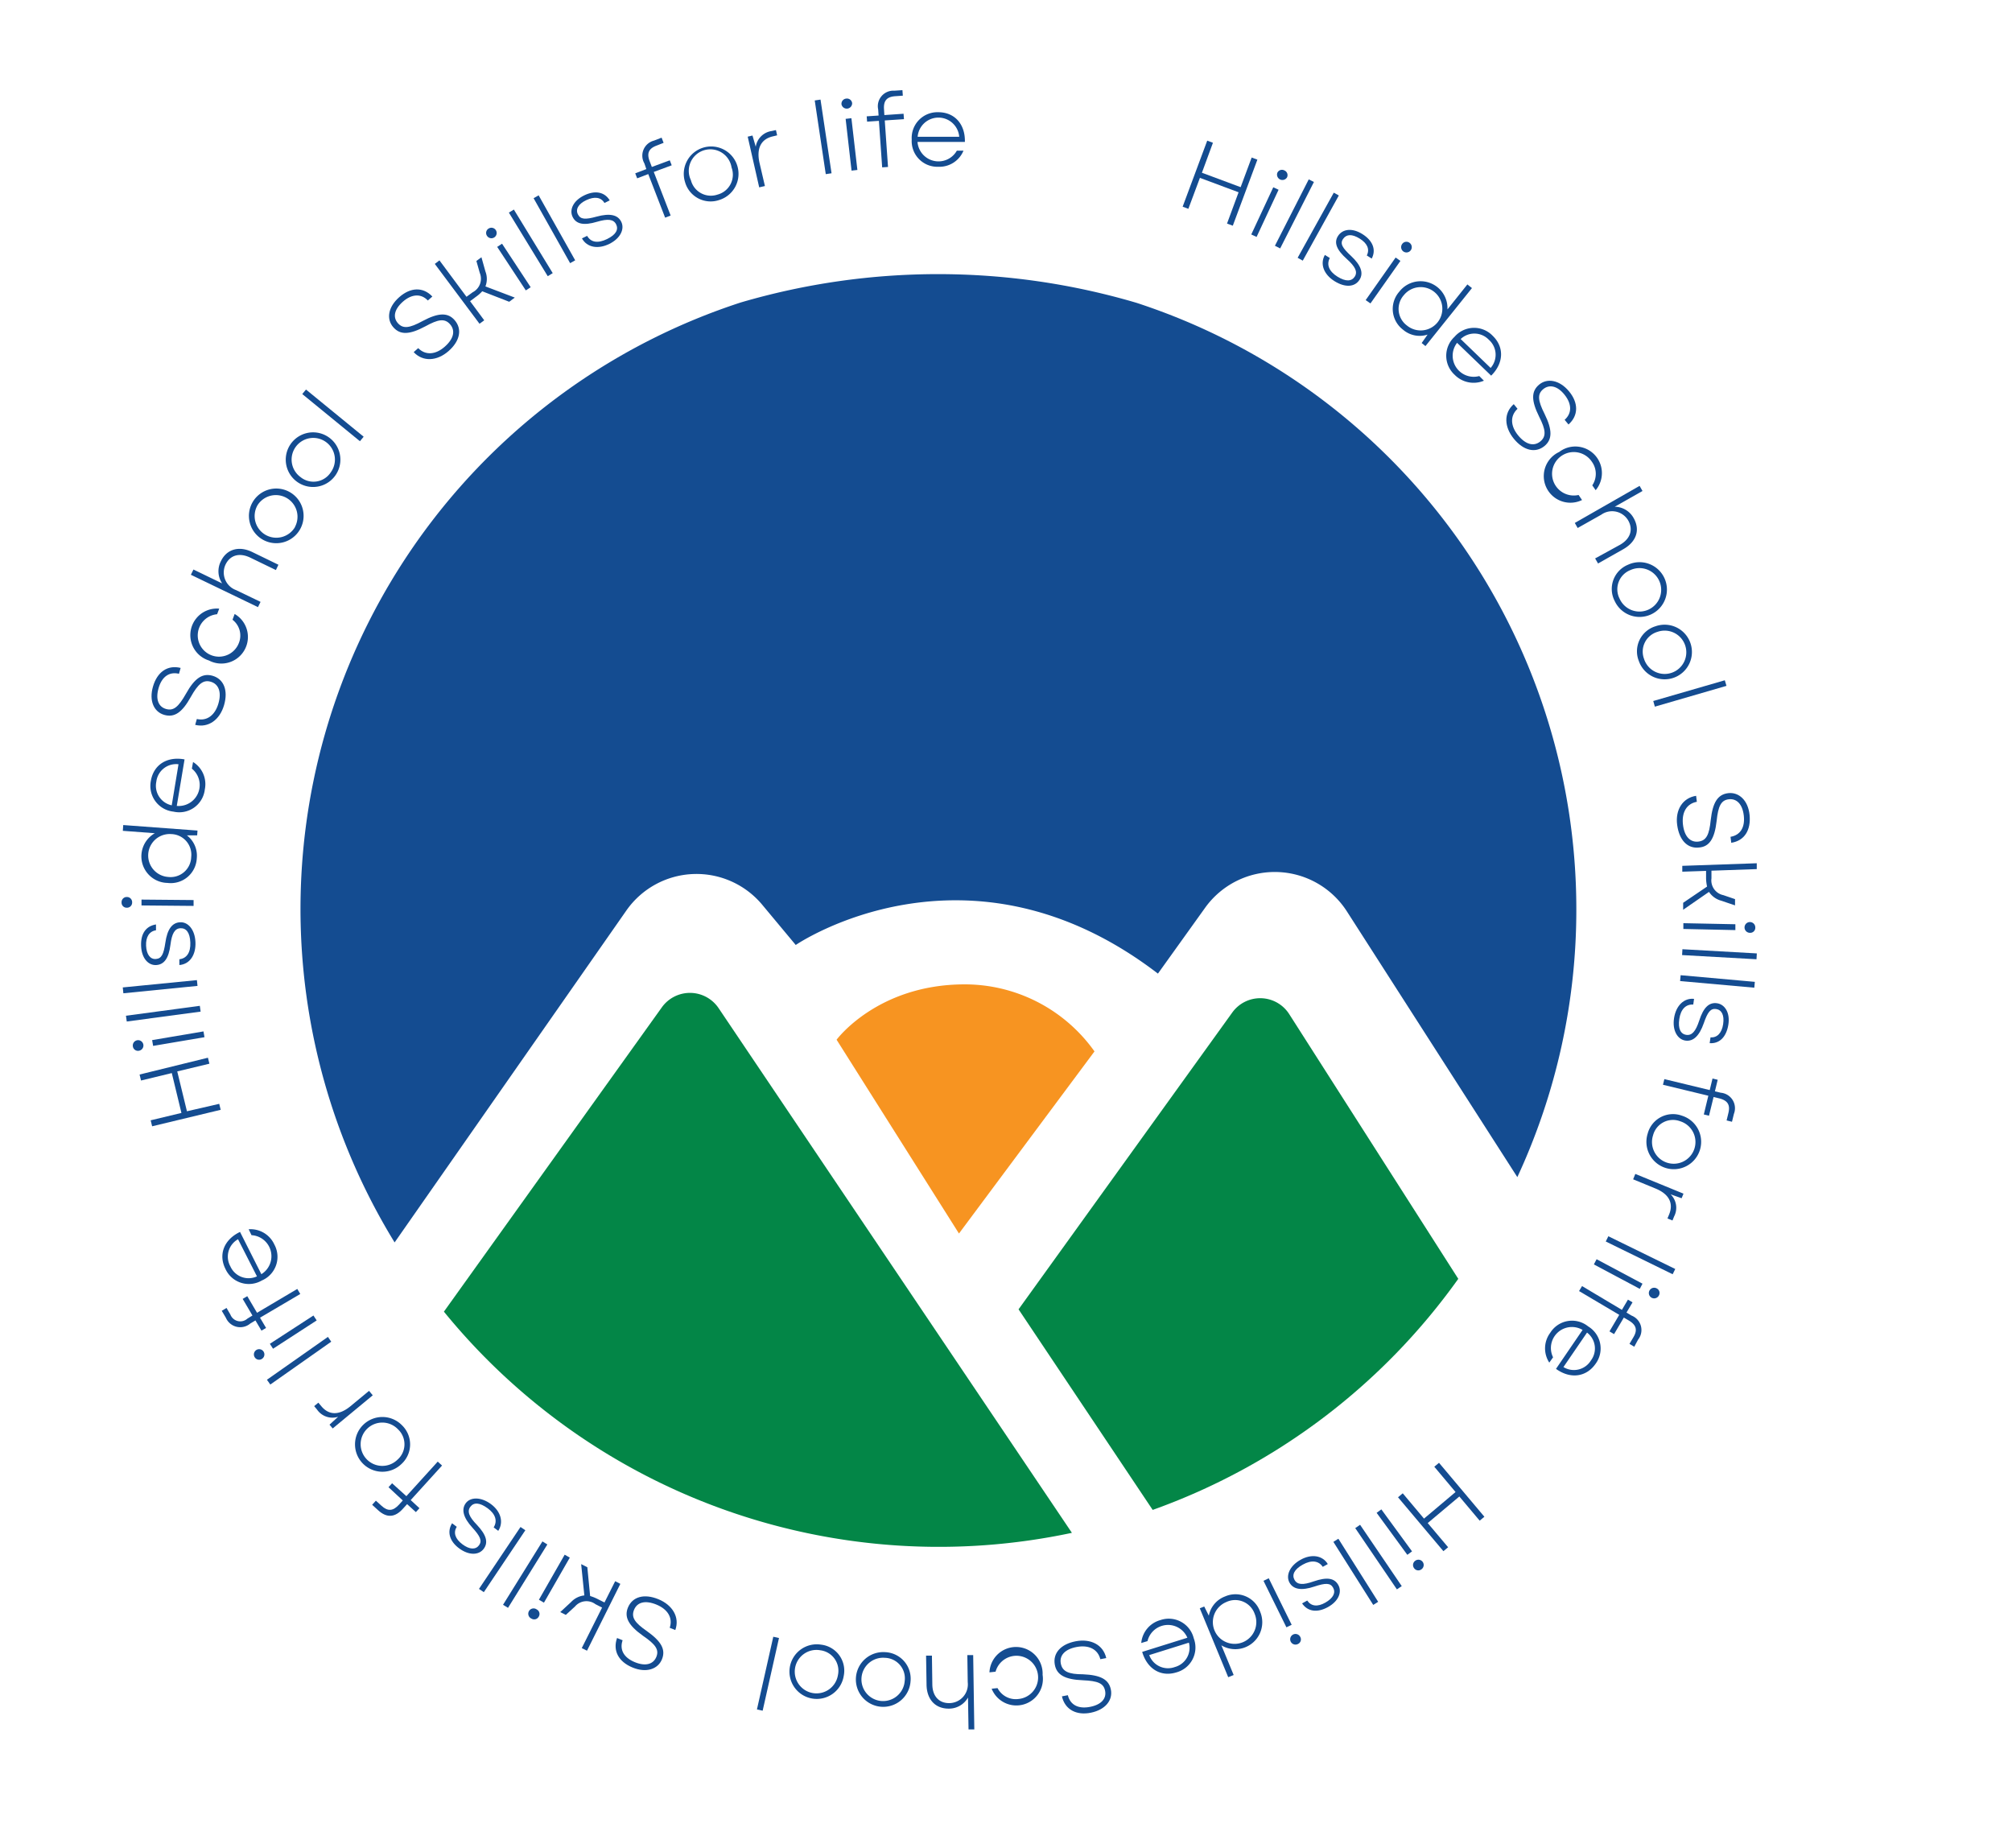<svg id="Layer_1" data-name="Layer 1" xmlns="http://www.w3.org/2000/svg" viewBox="0 0 302.86 278.2"><defs><style>.cls-1{fill:#038647;}.cls-1,.cls-2,.cls-3{fill-rule:evenodd;}.cls-2,.cls-4{fill:#144c91;}.cls-3{fill:#f79421;}</style></defs><path class="cls-1" d="M161.35,230.71a96.1,96.1,0,0,1-94.53-33.29l32.81-45.81a5.2,5.2,0,0,1,8.54.13Z"/><path class="cls-2" d="M237.28,136.82a95.52,95.52,0,0,1-8.88,40.35l-25.66-40a12.9,12.9,0,0,0-21.33-.55l-7.11,9.92c-28.7-22-54.52-4.31-54.52-4.31l-5-6a12.88,12.88,0,0,0-20.5.82L59.4,187A96,96,0,0,1,111.49,45.53a105.49,105.49,0,0,1,59.42,0l.23.07A96,96,0,0,1,237.28,136.82Z"/><path class="cls-3" d="M144.35,185.66l-18.42-29.17s6.13-8.33,19.29-8.33a23.94,23.94,0,0,1,19.53,10.09Z"/><path class="cls-1" d="M219.51,192.48a96.26,96.26,0,0,1-46,34.78l-20.19-30.19,32.16-44.66a5.18,5.18,0,0,1,8.59.24Z"/><path class="cls-4" d="M186.44,28.94l-5.82-2.17-1.74,4.66-.86-.32,3.7-9.94.86.32L180.92,26l5.83,2.17,1.66-4.46.86.32-3.7,9.94-.87-.32Z"/><path class="cls-4" d="M191.66,28.19l.8.37-3.31,7.1-.8-.37Zm1.67-2.54a.77.77,0,0,1,.4,1.05.81.81,0,0,1-1.46-.68A.76.76,0,0,1,193.33,25.65Z"/><path class="cls-4" d="M197,27l.78.39-5.08,10-.79-.4Z"/><path class="cls-4" d="M200.77,29l.76.42-5.43,9.81-.77-.43Z"/><path class="cls-4" d="M199.43,38.37l.74.46c-.52,1-.13,2,1.14,2.8s2.16.72,2.62,0,.07-1.51-1.19-2.64c-1.55-1.38-2-2.49-1.31-3.51s2.11-1.22,3.66-.24,2.09,2.35,1.39,3.68l-.74-.47c.47-.92.09-1.82-1.07-2.54s-2-.67-2.5.05-.09,1.36,1.21,2.57q2.22,2.07,1.27,3.57c-.7,1.12-2.17,1.22-3.78.21S198.66,39.73,199.43,38.37Z"/><path class="cls-4" d="M210.08,38.76l.72.51-4.51,6.4-.72-.5Zm2.1-2.21a.8.8,0,1,1-1.12.18A.78.78,0,0,1,212.18,36.55Z"/><path class="cls-4" d="M210.64,43.89a4.05,4.05,0,0,1,7.24,2.68l3-3.76.69.55-7,8.73-.57-.46.89-1.27a3.84,3.84,0,0,1-3.7-.74A3.92,3.92,0,0,1,210.64,43.89ZM211.79,49a3.26,3.26,0,1,0-.47-4.58A3.11,3.11,0,0,0,211.79,49Z"/><path class="cls-4" d="M218.94,50.7a3.88,3.88,0,0,1,5.75-.16c1.77,1.71,1.66,4.13-.23,6l-5.13-4.94a3.17,3.17,0,0,0,3.34,5l.7.7a4,4,0,0,1-4.41-.89A3.88,3.88,0,0,1,218.94,50.7Zm5.44,4.68a3,3,0,0,0-.27-4.24,3,3,0,0,0-4.24-.11Z"/><path class="cls-4" d="M227.86,60.83l.57.7c-1.15,1.06-1.07,2.59.09,4s2.38,1.69,3.33.92.82-1.79-.17-3.74c-1.19-2.4-1.21-3.81,0-4.82s3.05-.72,4.49,1,1.46,3.65-.07,5l-.58-.7c1.12-1,1.09-2.38,0-3.76s-2.32-1.6-3.22-.86-.83,1.69.2,3.73c1.22,2.47,1.14,3.86,0,4.82-1.37,1.13-3.16.71-4.62-1.07S226.32,62.18,227.86,60.83Z"/><path class="cls-4" d="M234.67,68.05a4,4,0,0,1,5.52,5.73l-.51-.73a3.1,3.1,0,0,0-.06-3.55,3.27,3.27,0,1,0-2,5l.52.76a4,4,0,0,1-3.51-7.2Z"/><path class="cls-4" d="M246.8,73.13l.44.77-4.18,2.37A3.29,3.29,0,0,1,245.92,78c1,1.77.39,3.55-1.57,4.66l-3.8,2.15-.44-.76L243.85,82c1.56-.89,2-2.26,1.27-3.61a2.81,2.81,0,0,0-4.09-.92l-3.55,2-.43-.76Z"/><path class="cls-4" d="M245.06,85a4.12,4.12,0,1,1-2,5.47A3.94,3.94,0,0,1,245.06,85Zm-1.26,5.12a3.27,3.27,0,1,0,1.63-4.32A3.1,3.1,0,0,0,243.8,90.12Z"/><path class="cls-4" d="M249.2,94.26a4.11,4.11,0,1,1-2.5,5.26A3.94,3.94,0,0,1,249.2,94.26Zm-1.7,5a3.26,3.26,0,1,0,2-4.16A3.1,3.1,0,0,0,247.5,99.24Z"/><path class="cls-4" d="M259.63,102.39l.25.84-10.78,3.13-.24-.85Z"/><path class="cls-4" d="M255.31,119.78l.11.9c-1.54.28-2.3,1.6-2.09,3.42s1.1,2.71,2.32,2.57,1.64-1.06,1.86-3.24c.3-2.66,1.05-3.86,2.63-4.05s3,1.05,3.22,3.29-.74,3.87-2.76,4.18l-.11-.9c1.48-.25,2.2-1.42,2-3.18s-1.09-2.6-2.25-2.47-1.61,1-1.84,3.26c-.31,2.73-1.12,3.87-2.63,4-1.76.21-3-1.11-3.31-3.39S253.29,120.09,255.31,119.78Z"/><path class="cls-4" d="M264.44,129.93l0,.88-6.82.24,0,1.15a2.27,2.27,0,0,0,1.79,2.53l1.76.6,0,.94-2.1-.71a3.17,3.17,0,0,1-1.82-1.32l-3.89,2.69,0-1.05,3.6-2.44a6.38,6.38,0,0,1-.15-1.24l0-1.12-3.58.12,0-.88Z"/><path class="cls-4" d="M261.22,139.11l0,.88-7.83-.17,0-.87Zm3,.5a.76.76,0,0,1-.8.79.81.81,0,1,1,.8-.79Z"/><path class="cls-4" d="M264.45,143.5l-.05.88-11.2-.63.05-.88Z"/><path class="cls-4" d="M264.15,147.78l-.08.88-11.17-1,.08-.88Z"/><path class="cls-4" d="M255,150.34l-.12.86c-1.11-.07-1.88.69-2.1,2.17s.21,2.27,1.06,2.39,1.41-.54,1.94-2.15c.64-2,1.5-2.78,2.68-2.61s2,1.44,1.7,3.25-1.31,2.86-2.81,2.76l.13-.87c1,.06,1.7-.65,1.9-2s-.22-2.15-1.06-2.27-1.28.47-1.86,2.15c-.67,1.91-1.59,2.77-2.76,2.6s-2-1.5-1.71-3.38S253.48,150.18,255,150.34Z"/><path class="cls-4" d="M261,167.65l-.29,1.19-.81-.2.27-1.12c.3-1.23-.11-1.89-1.41-2.21l-.82-.2-.69,2.82-.78-.19.68-2.82-6.83-1.65.21-.85,6.83,1.65.42-1.74.78.19-.42,1.74.89.21A2.34,2.34,0,0,1,261,167.65Z"/><path class="cls-4" d="M253.19,167.93a4.12,4.12,0,1,1-5.17,2.69A3.94,3.94,0,0,1,253.19,167.93Zm-4.36,2.95a3.27,3.27,0,1,0,4.1-2.11A3.09,3.09,0,0,0,248.83,170.88Z"/><path class="cls-4" d="M253.41,179.66l-.28.69-1.66-.59a2.83,2.83,0,0,1,.53,3.33l-.25.61-.75-.31.26-.63c.63-1.56.1-3-2.1-3.89l-3.33-1.37.33-.81Z"/><path class="cls-4" d="M252.17,191l-.39.79-10.07-4.93.39-.79Z"/><path class="cls-4" d="M247.24,193.21l-.41.78-6.91-3.68.41-.78ZM249.7,195a.8.8,0,1,1-.32-1.08A.77.77,0,0,1,249.7,195Z"/><path class="cls-4" d="M246.57,201.64,246,202.7l-.72-.43.59-1c.65-1.09.44-1.85-.71-2.53l-.73-.43-1.47,2.49-.69-.41,1.47-2.49-6.05-3.58.45-.75,6,3.58.91-1.54.69.41-.91,1.54.78.46A2.33,2.33,0,0,1,246.57,201.64Z"/><path class="cls-4" d="M239.06,199.64a3.88,3.88,0,0,1,1.11,5.64c-1.4,2-3.8,2.31-5.95.75l4-5.86a3.16,3.16,0,0,0-4.44,4.12l-.57.8a3.92,3.92,0,0,1,.15-4.5A3.86,3.86,0,0,1,239.06,199.64Zm-3.72,6.12a3,3,0,0,0,4.14-1,3,3,0,0,0-.59-4.19Z"/><path class="cls-4" d="M214.35,228.57l4.75-4-3.2-3.81.71-.59,6.83,8.12-.71.59-3.06-3.64-4.76,4,3.07,3.64-.71.59-6.83-8.11.71-.6Z"/><path class="cls-4" d="M212.55,233.5l-.71.52-4.62-6.32.71-.52Zm1.43,2.69a.77.77,0,0,1-1.12-.16.78.78,0,0,1,.18-1.12.79.79,0,1,1,.94,1.28Z"/><path class="cls-4" d="M211,238.73l-.73.49L204,230l.73-.5Z"/><path class="cls-4" d="M207.45,241.09l-.74.47-6-9.49.75-.47Z"/><path class="cls-4" d="M199.87,235.41l-.76.42c-.61-.92-1.69-1.07-3-.34s-1.67,1.54-1.25,2.3,1.29.79,2.88.23c2-.69,3.12-.51,3.71.54s.05,2.43-1.55,3.32-3.06.7-3.9-.55l.77-.43c.58.86,1.55,1,2.75.3s1.56-1.49,1.15-2.23-1.15-.73-2.84-.17c-1.91.64-3.16.43-3.73-.6s0-2.49,1.64-3.42S199.06,234.08,199.87,235.41Z"/><path class="cls-4" d="M194.43,244.55l-.79.38-3.45-7,.79-.38Zm.93,2.9a.8.8,0,1,1,.37-1.06A.76.76,0,0,1,195.36,247.45Z"/><path class="cls-4" d="M189.68,242.57a4.06,4.06,0,0,1-5.83,5.07l1.85,4.47-.82.33-4.28-10.37.67-.27.69,1.38a3.87,3.87,0,0,1,2.43-2.89A3.93,3.93,0,0,1,189.68,242.57Zm-5.07-1.45a3.27,3.27,0,1,0,4.25,1.78A3.11,3.11,0,0,0,184.61,241.12Z"/><path class="cls-4" d="M179.69,246.58a3.88,3.88,0,0,1-2.6,5.13c-2.36.74-4.42-.53-5.16-3.08l6.8-2.13a3.17,3.17,0,0,0-6,.51l-.94.28a3.94,3.94,0,0,1,2.89-3.45A3.87,3.87,0,0,1,179.69,246.58Zm-6.7,2.53a3,3,0,0,0,3.85,1.8,3,3,0,0,0,2.12-3.67Z"/><path class="cls-4" d="M166.52,249.56l-.89.17c-.38-1.52-1.76-2.18-3.56-1.84s-2.62,1.29-2.39,2.49S160.85,252,163,252c2.67.11,3.92.77,4.22,2.33s-.82,3-3,3.45-3.92-.46-4.37-2.46l.89-.17c.36,1.46,1.57,2.09,3.31,1.76s2.52-1.26,2.3-2.41S165.26,253,163,252.9c-2.75-.11-3.94-.84-4.22-2.33-.33-1.74.89-3.11,3.15-3.54S166.07,247.56,166.52,249.56Z"/><path class="cls-4" d="M156.94,252.08a4,4,0,0,1-7.67,2.09l.89-.09a3.08,3.08,0,0,0,3.14,1.64,3.26,3.26,0,1,0-3.44-4.11l-.92.1a4,4,0,0,1,8,.37Z"/><path class="cls-4" d="M146.66,260.3h-.87l-.08-4.8a3.29,3.29,0,0,1-2.91,1.67c-2,0-3.3-1.36-3.33-3.62l-.07-4.36.88,0,.06,4.29c0,1.8,1,2.88,2.56,2.86a2.82,2.82,0,0,0,2.77-3.15l-.06-4.08h.88Z"/><path class="cls-4" d="M137.06,253.08a4.12,4.12,0,1,1-3.82-4.41A4,4,0,0,1,137.06,253.08Zm-3.88-3.56a3.26,3.26,0,1,0,3,3.5A3.09,3.09,0,0,0,133.18,249.52Z"/><path class="cls-4" d="M127,252.27a4.11,4.11,0,1,1-3.41-4.73A3.94,3.94,0,0,1,127,252.27Zm-3.55-3.89a3.27,3.27,0,1,0,2.68,3.75A3.1,3.1,0,0,0,123.42,248.38Z"/><path class="cls-4" d="M114.8,257.48l-.86-.19,2.46-10.94.86.19Z"/><path class="cls-4" d="M101.65,245.34l-.84-.34c.5-1.48-.29-2.79-2-3.49s-2.91-.35-3.37.79.13,1.95,1.93,3.2c2.18,1.55,2.87,2.78,2.27,4.25s-2.34,2.09-4.43,1.23-3-2.52-2.33-4.44l.84.34c-.49,1.42.18,2.61,1.82,3.29s2.8.31,3.25-.77-.08-1.88-2-3.19c-2.24-1.59-2.84-2.85-2.27-4.25.68-1.65,2.45-2.13,4.58-1.26S102.35,243.42,101.65,245.34Z"/><path class="cls-4" d="M88.36,248.45l-.79-.39,3.06-6.1-1-.51a2.26,2.26,0,0,0-3.08.35l-1.38,1.26-.84-.42,1.63-1.51a3.2,3.2,0,0,1,2-1l-.48-4.71.93.47.42,4.33a6.57,6.57,0,0,1,1.16.47l1,.5,1.61-3.2.78.4Z"/><path class="cls-4" d="M80,243.62a.8.8,0,1,1,.79-1.38.76.76,0,0,1,.3,1.09A.77.77,0,0,1,80,243.62Zm1.88-2.4-.76-.44L85,234l.77.44Z"/><path class="cls-4" d="M76.47,242l-.75-.46L81.65,232l.74.46Z"/><path class="cls-4" d="M72.83,239.64l-.73-.49,6.25-9.32.73.49Z"/><path class="cls-4" d="M75,230.41l-.69-.52c.59-.94.3-2-.91-2.88s-2.08-.91-2.6-.22-.2,1.5,1,2.73c1.42,1.51,1.73,2.65,1,3.61s-2.21,1-3.67-.07-1.88-2.51-1.08-3.79l.7.53c-.54.88-.24,1.81.85,2.63s2,.83,2.5.16.2-1.35-1-2.67c-1.36-1.49-1.68-2.72-1-3.66s2.26-1,3.78.11S75.84,229.12,75,230.41Z"/><path class="cls-4" d="M56.93,227.32l-.91-.83.56-.62.86.78c.94.85,1.72.8,2.62-.18l.57-.63-2.15-2,.54-.59,2.15,1.94,4.72-5.2.65.59-4.72,5.2L63.14,227l-.54.59-1.32-1.2-.61.67C59.46,228.43,58.22,228.49,56.93,227.32Z"/><path class="cls-4" d="M60.41,220.37a4.12,4.12,0,1,1,.12-5.83A4,4,0,0,1,60.41,220.37Zm-.5-5.24a3.26,3.26,0,1,0-.11,4.6A3.09,3.09,0,0,0,59.91,215.13Z"/><path class="cls-4" d="M50.08,215l-.48-.57,1.3-1.19a2.81,2.81,0,0,1-3.19-1.1l-.42-.5.63-.52.44.52c1.07,1.3,2.58,1.51,4.41,0l2.78-2.3.56.67Z"/><path class="cls-4" d="M40.69,208.39l-.51-.72,9.18-6.45.5.72Z"/><path class="cls-4" d="M38.34,204.28a.79.79,0,1,1,1.1.24A.77.77,0,0,1,38.34,204.28ZM41.1,203l-.48-.74L47.18,198l.49.74Z"/><path class="cls-4" d="M34,198.34l-.62-1.05.72-.43.58,1a1.6,1.6,0,0,0,2.56.61L38,198l-1.47-2.5.69-.41,1.47,2.5L44.75,194l.45.76-6.06,3.57.91,1.54-.69.41-.91-1.54-.78.47A2.35,2.35,0,0,1,34,198.34Z"/><path class="cls-4" d="M39.41,192.73A3.87,3.87,0,0,1,33.94,191c-1.11-2.2-.2-4.44,2.19-5.58l3.21,6.36a3.17,3.17,0,0,0-1.48-5.87l-.43-.89a3.94,3.94,0,0,1,3.87,2.3A3.87,3.87,0,0,1,39.41,192.73Zm-3.58-6.21a3,3,0,0,0-1.15,4.09,3,3,0,0,0,4,1.5Z"/><path class="cls-4" d="M26.68,161.26l1.46,6L33,166.14l.22.9-10.32,2.48-.22-.9,4.63-1.11-1.45-6-4.63,1.12-.22-.9L31.3,159.2l.22.9Z"/><path class="cls-4" d="M20,157.49a.8.8,0,1,1,.91.66A.77.77,0,0,1,20,157.49Zm3.05-.07-.15-.87,7.73-1.31.15.87Z"/><path class="cls-4" d="M19.08,153.75l-.12-.87,11.12-1.49.12.87Z"/><path class="cls-4" d="M18.57,149.5l-.09-.88,11.16-1.1.09.87Z"/><path class="cls-4" d="M27,145.25l0-.87c1.1-.13,1.71-1,1.65-2.52s-.63-2.19-1.49-2.15-1.29.8-1.5,2.47c-.26,2.06-.95,3-2.14,3.07s-2.2-1-2.28-2.87.74-3,2.24-3.24l0,.88c-1,.14-1.55,1-1.49,2.32s.63,2.07,1.48,2,1.16-.7,1.42-2.46c.29-2,1-3,2.21-3.07s2.24,1.1,2.32,3S28.59,145.12,27,145.25Z"/><path class="cls-4" d="M18.3,135.81a.77.77,0,0,1,.79-.8.78.78,0,0,1,.8.82.77.77,0,0,1-.81.79A.76.76,0,0,1,18.3,135.81Zm3,.47v-.88l7.84.07v.88Z"/><path class="cls-4" d="M25.21,132.89a4,4,0,0,1-1.9-7.48l-4.82-.36.06-.87,11.18.83-.05.72H28.13a3.86,3.86,0,0,1,1.49,3.47A3.92,3.92,0,0,1,25.21,132.89ZM28.78,129a3.1,3.1,0,0,0-3-3.46,3.23,3.23,0,1,0-.48,6.45A3.1,3.1,0,0,0,28.78,129Z"/><path class="cls-4" d="M26.11,122.16a3.89,3.89,0,0,1-3.4-4.64c.41-2.43,2.46-3.71,5.07-3.22l-1.17,7a3.16,3.16,0,0,0,2.27-5.61l.18-1a3.92,3.92,0,0,1,1.77,4.13A3.87,3.87,0,0,1,26.11,122.16Zm.76-7.13a3,3,0,0,0-3.34,2.63,3,3,0,0,0,2.32,3.55Z"/><path class="cls-4" d="M29.38,109.1l.25-.88c1.53.35,2.74-.58,3.25-2.34s0-2.93-1.15-3.27-1.92.35-3,2.27c-1.3,2.34-2.45,3.16-4,2.72s-2.33-2.1-1.7-4.27,2.17-3.29,4.16-2.8l-.25.88c-1.47-.35-2.58.45-3.07,2.16s0,2.82,1.12,3.14,1.86-.28,3-2.29c1.33-2.4,2.52-3.13,4-2.71,1.7.49,2.38,2.19,1.74,4.41S31.37,109.59,29.38,109.1Z"/><path class="cls-4" d="M31.48,99.42A4,4,0,0,1,33,91.61l-.32.84a3.2,3.2,0,1,0,3.26,4.37A3,3,0,0,0,35,93.28l.32-.87a4,4,0,0,1-3.87,7Z"/><path class="cls-4" d="M28.73,86.51l.39-.79,4.32,2.09a3.29,3.29,0,0,1-.18-3.36C34.14,82.63,36,82.12,38,83.1L41.91,85l-.38.8-3.86-1.87c-1.62-.78-3-.39-3.7,1a2.82,2.82,0,0,0,1.57,3.89l3.68,1.77-.39.79Z"/><path class="cls-4" d="M39.48,81.18a4.11,4.11,0,0,1,4.21-7.07,4.11,4.11,0,1,1-4.21,7.07Zm4.92-1.87A3.26,3.26,0,0,0,38.79,76a3.26,3.26,0,0,0,5.61,3.34Z"/><path class="cls-4" d="M44.72,72.52a4.11,4.11,0,0,1,4.81-6.67,4.11,4.11,0,1,1-4.81,6.67Zm5.07-1.43a3.26,3.26,0,1,0-4.55.72A3.1,3.1,0,0,0,49.79,71.09Z"/><path class="cls-4" d="M45.5,59.31l.56-.68,8.68,7.1-.56.68Z"/><path class="cls-4" d="M62.27,53l.68-.6c1.1,1.11,2.62,1,4-.22s1.61-2.44.8-3.37-1.81-.75-3.73.31c-2.36,1.26-3.77,1.33-4.82.13s-.82-3,.88-4.51,3.6-1.59,5-.11l-.68.6c-1-1.07-2.42-1-3.75.17s-1.53,2.37-.76,3.24,1.72.77,3.72-.32c2.43-1.3,3.82-1.28,4.82-.14,1.17,1.34.82,3.14-.91,4.66S63.67,54.49,62.27,53Z"/><path class="cls-4" d="M65.45,39.72l.7-.53,4.07,5.48.93-.68a2.29,2.29,0,0,0,1.07-2.91l-.51-1.8.76-.56.6,2.14a3.12,3.12,0,0,1,0,2.25l4.42,1.68-.84.63-4.06-1.58a5.53,5.53,0,0,1-.93.82l-.9.67,2.13,2.88-.71.52Z"/><path class="cls-4" d="M73.55,34.4a.79.79,0,1,1-.24,1.1A.77.77,0,0,1,73.55,34.4Zm1.29,2.76.73-.48,4.31,6.55-.73.48Z"/><path class="cls-4" d="M76.6,32l.75-.46,5.85,9.57-.75.46Z"/><path class="cls-4" d="M80.32,29.83l.76-.43,5.5,9.78-.76.43Z"/><path class="cls-4" d="M87.6,35.88l.78-.38c.57,1,1.63,1.15,3,.48s1.75-1.45,1.36-2.22-1.24-.86-2.87-.38c-2,.6-3.14.35-3.67-.72s.07-2.43,1.71-3.24,3.1-.55,3.87.74l-.79.39c-.54-.89-1.51-1-2.73-.43S86.6,31.52,87,32.28s1.11.79,2.82.32c2-.54,3.18-.27,3.7.79s-.1,2.48-1.8,3.32S88.35,37.25,87.6,35.88Z"/><path class="cls-4" d="M98.45,21.16l1.14-.44.3.78-1.07.42c-1.19.45-1.5,1.17-1,2.42l.3.79,2.7-1,.29.75-2.7,1,2.54,6.56-.83.32L97.58,26.2l-1.67.64-.29-.75,1.67-.64L97,24.6A2.34,2.34,0,0,1,98.45,21.16Z"/><path class="cls-4" d="M103.11,27.38a4.12,4.12,0,1,1,5.16,2.72A4,4,0,0,1,103.11,27.38ZM108,29.29a3.1,3.1,0,0,0,2.12-4.08A3.24,3.24,0,1,0,104,27.12,3.1,3.1,0,0,0,108,29.29Z"/><path class="cls-4" d="M112.55,20.57l.72-.17.49,1.69a2.83,2.83,0,0,1,2.4-2.37l.64-.14.18.79-.66.16c-1.64.38-2.5,1.64-2,3.95l.82,3.52-.86.2Z"/><path class="cls-4" d="M122.64,15.12l.87-.13,1.66,11.09-.87.13Z"/><path class="cls-4" d="M127.38,14.84a.78.78,0,0,1,.89.69.81.81,0,0,1-1.6.19A.78.78,0,0,1,127.38,14.84Zm-.09,3.05.87-.1.9,7.79-.88.1Z"/><path class="cls-4" d="M134.62,13.65l1.22-.08.06.83-1.15.08c-1.27.09-1.78.69-1.68,2l.05.84,2.89-.2.06.81-2.89.2.49,7-.88.06-.49-7-1.78.12-.06-.8,1.79-.12-.06-.91A2.34,2.34,0,0,1,134.62,13.65Z"/><path class="cls-4" d="M137.24,21a3.87,3.87,0,0,1,4-4.11c2.47,0,4.07,1.82,4,4.47h-7.13a3.17,3.17,0,0,0,5.92,1.32l1,0a3.92,3.92,0,0,1-3.79,2.42A3.86,3.86,0,0,1,137.24,21Zm7.15-.41a3.14,3.14,0,0,0-6.26,0Z"/></svg>
